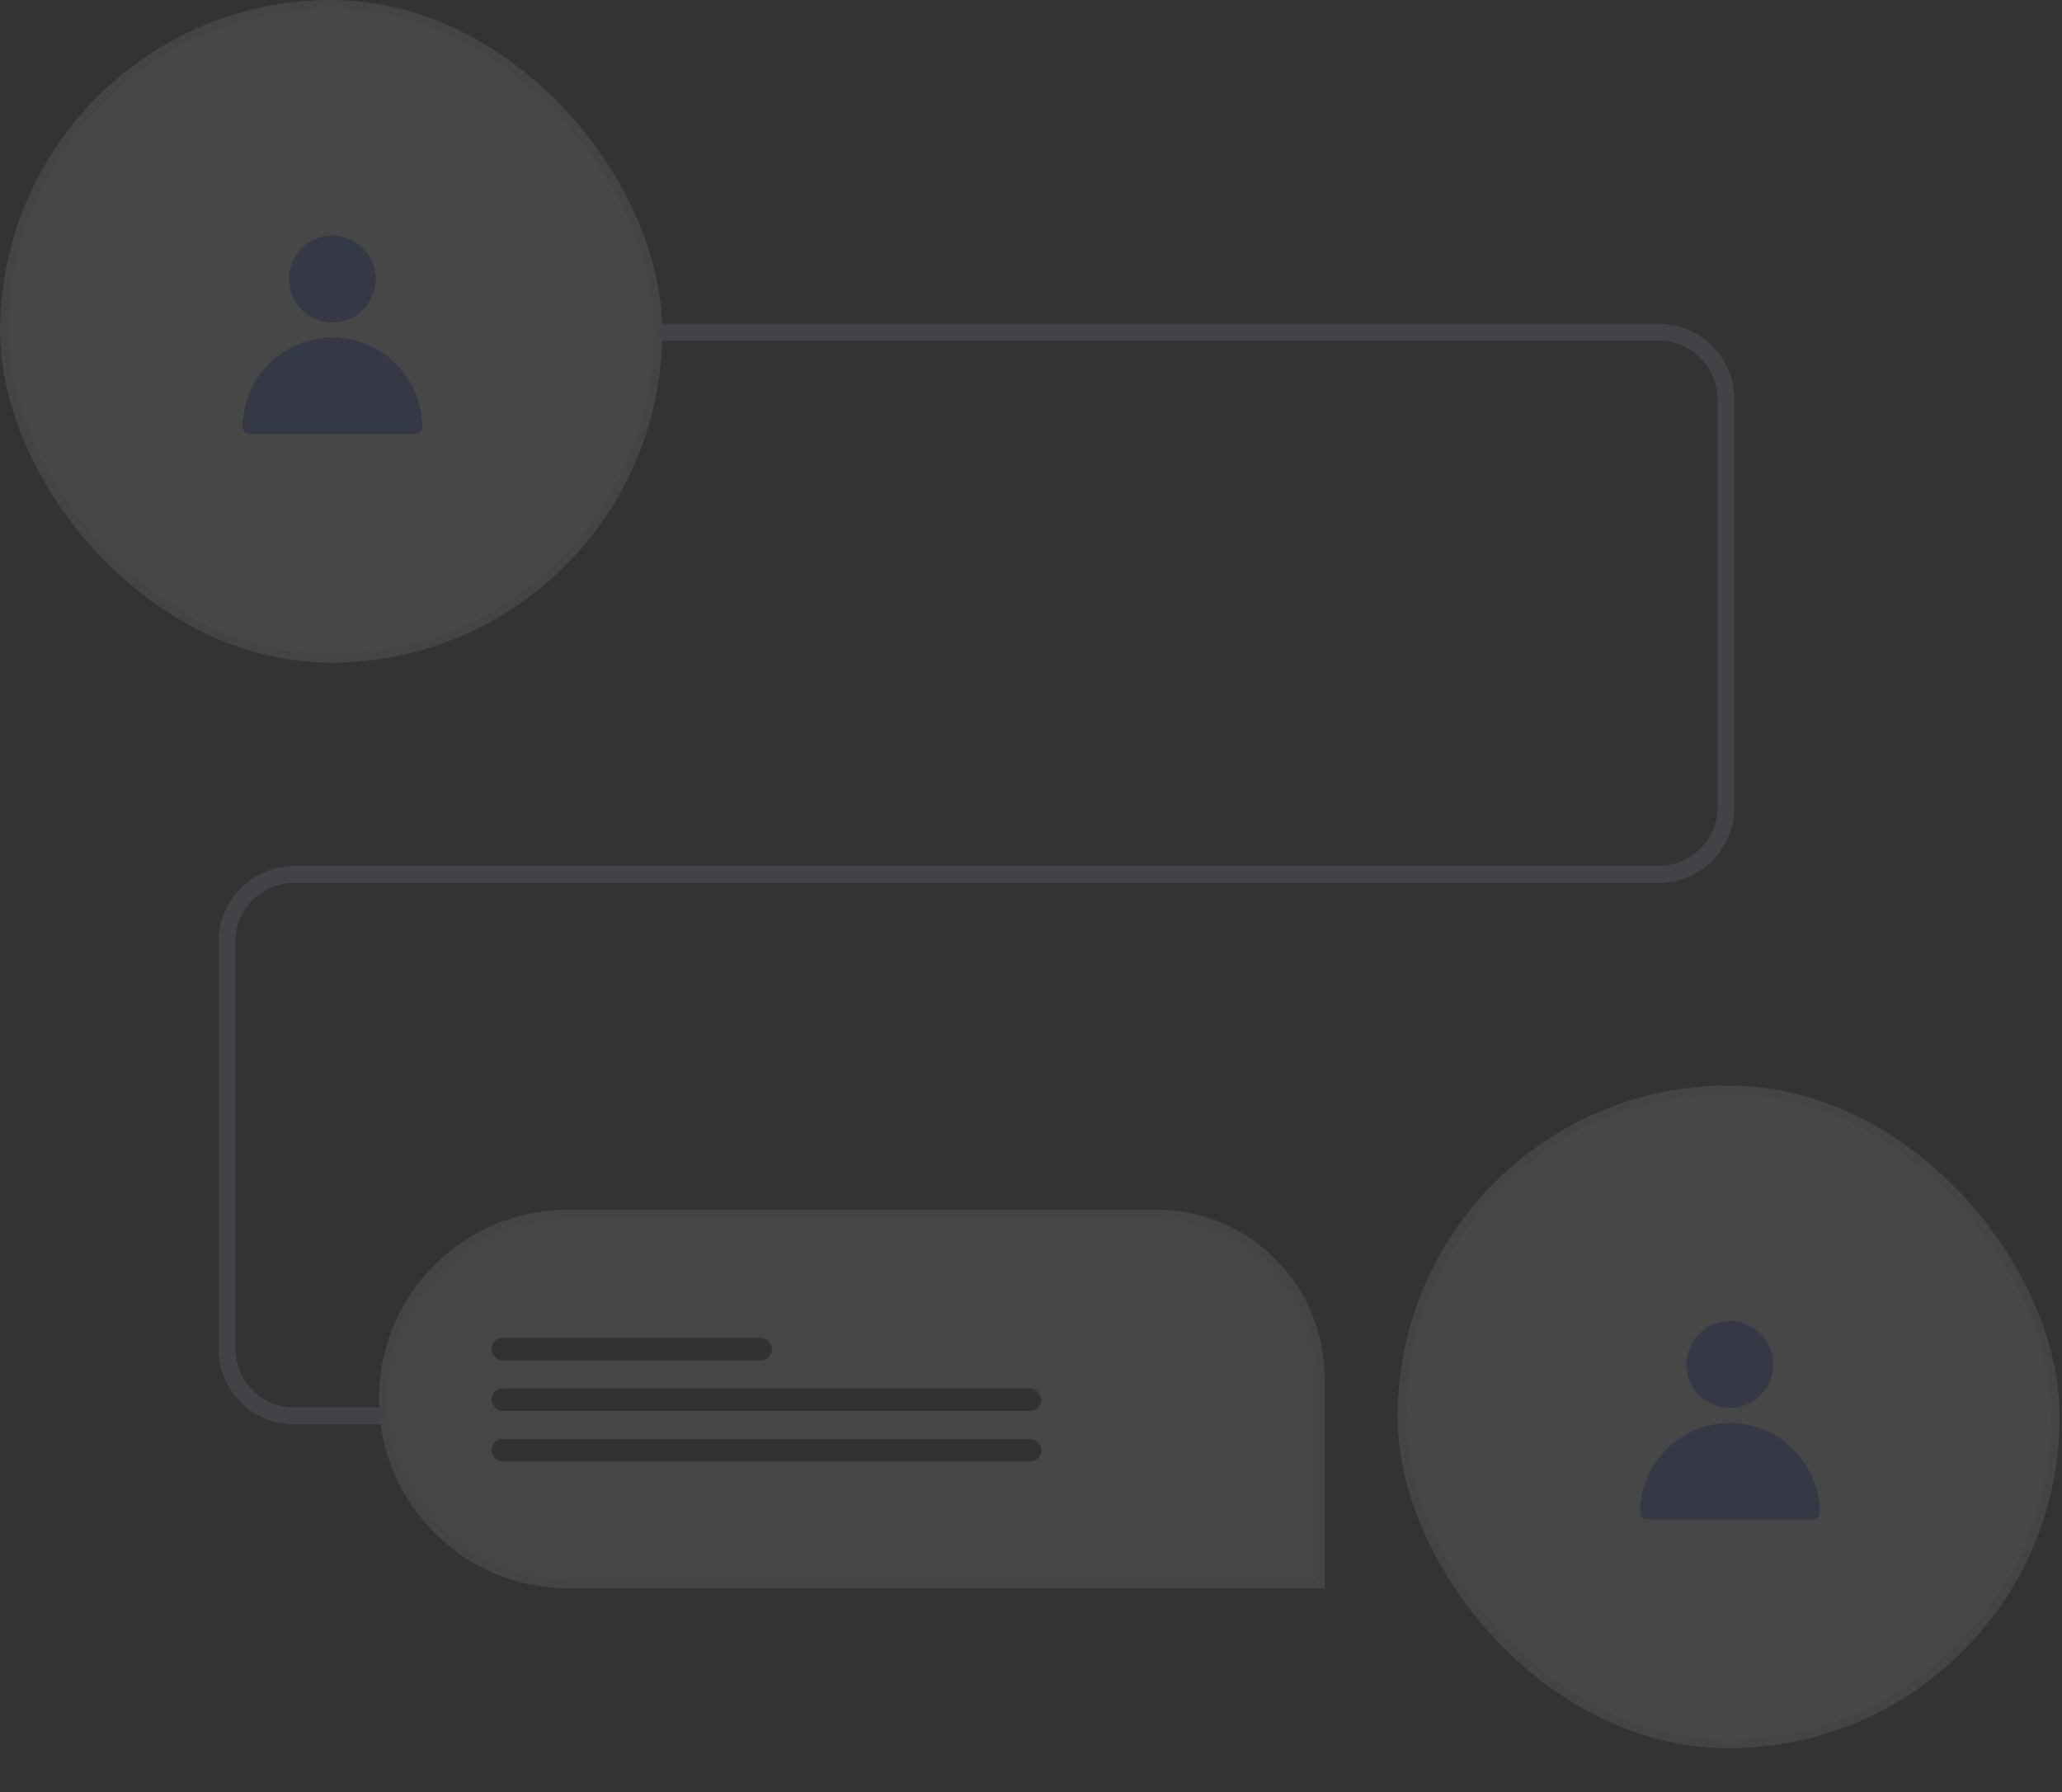 <svg width="245" height="213" viewBox="0 0 245 213" fill="none" xmlns="http://www.w3.org/2000/svg">
<rect x="0" y="0" width="245" height="213" fill="#333333" stroke="none"/>
<g opacity="0.1">
<path d="M155.599 168.262L34.965 168.262C30.547 168.262 26.965 164.68 26.965 160.262L26.965 111.912C26.965 107.494 30.547 103.912 34.965 103.912L197.074 103.912C201.492 103.912 205.074 100.331 205.074 95.912L205.074 47.48C205.074 43.062 201.492 39.48 197.074 39.48L76.44 39.48" stroke="#D2DBFB" stroke-width="2" stroke-linecap="round" stroke-linejoin="round"/>
<rect x="166.561" y="129.497" width="77.66" height="77.75" rx="38.83" fill="white" stroke="#D8DEEA"/>
<circle cx="205.532" cy="162.154" r="4.407" fill="#4C70F0" stroke="#4C70F0" stroke-width="1.5" stroke-linecap="round" stroke-linejoin="round"/>
<path d="M205.534 169.868C200.057 169.868 195.617 174.308 195.617 179.784H215.451C215.451 174.308 211.011 169.868 205.534 169.868Z" fill="#4C70F0" stroke="#4C70F0" stroke-width="1.5" stroke-linecap="round" stroke-linejoin="round"/>
<path d="M45.52 166.247C45.52 178.397 55.369 188.247 67.519 188.247H156.891V163.747C156.891 152.977 148.16 144.247 137.391 144.247H67.519C55.369 144.247 45.52 154.096 45.52 166.247Z" fill="#F4F6FE" stroke="#D8DEEA"/>
<rect x="58.393" y="158.997" width="33.333" height="2.667" rx="1.333" fill="#22283B"/>
<rect x="58.393" y="164.997" width="65.333" height="2.667" rx="1.333" fill="#22283B"/>
<rect x="58.393" y="170.997" width="65.333" height="2.667" rx="1.333" fill="#22283B"/>
<rect x="0.52" y="0.497" width="77.66" height="77.75" rx="38.83" fill="white" stroke="#D8DEEA"/>
<circle cx="39.491" cy="33.154" r="4.407" fill="#4C70F0" stroke="#4C70F0" stroke-width="1.5" stroke-linecap="round" stroke-linejoin="round"/>
<path d="M39.493 40.868C34.016 40.868 29.576 45.307 29.576 50.784H49.41C49.41 45.307 44.97 40.868 39.493 40.868Z" fill="#4C70F0" stroke="#4C70F0" stroke-width="1.5" stroke-linecap="round" stroke-linejoin="round"/>
</g>
</svg>

